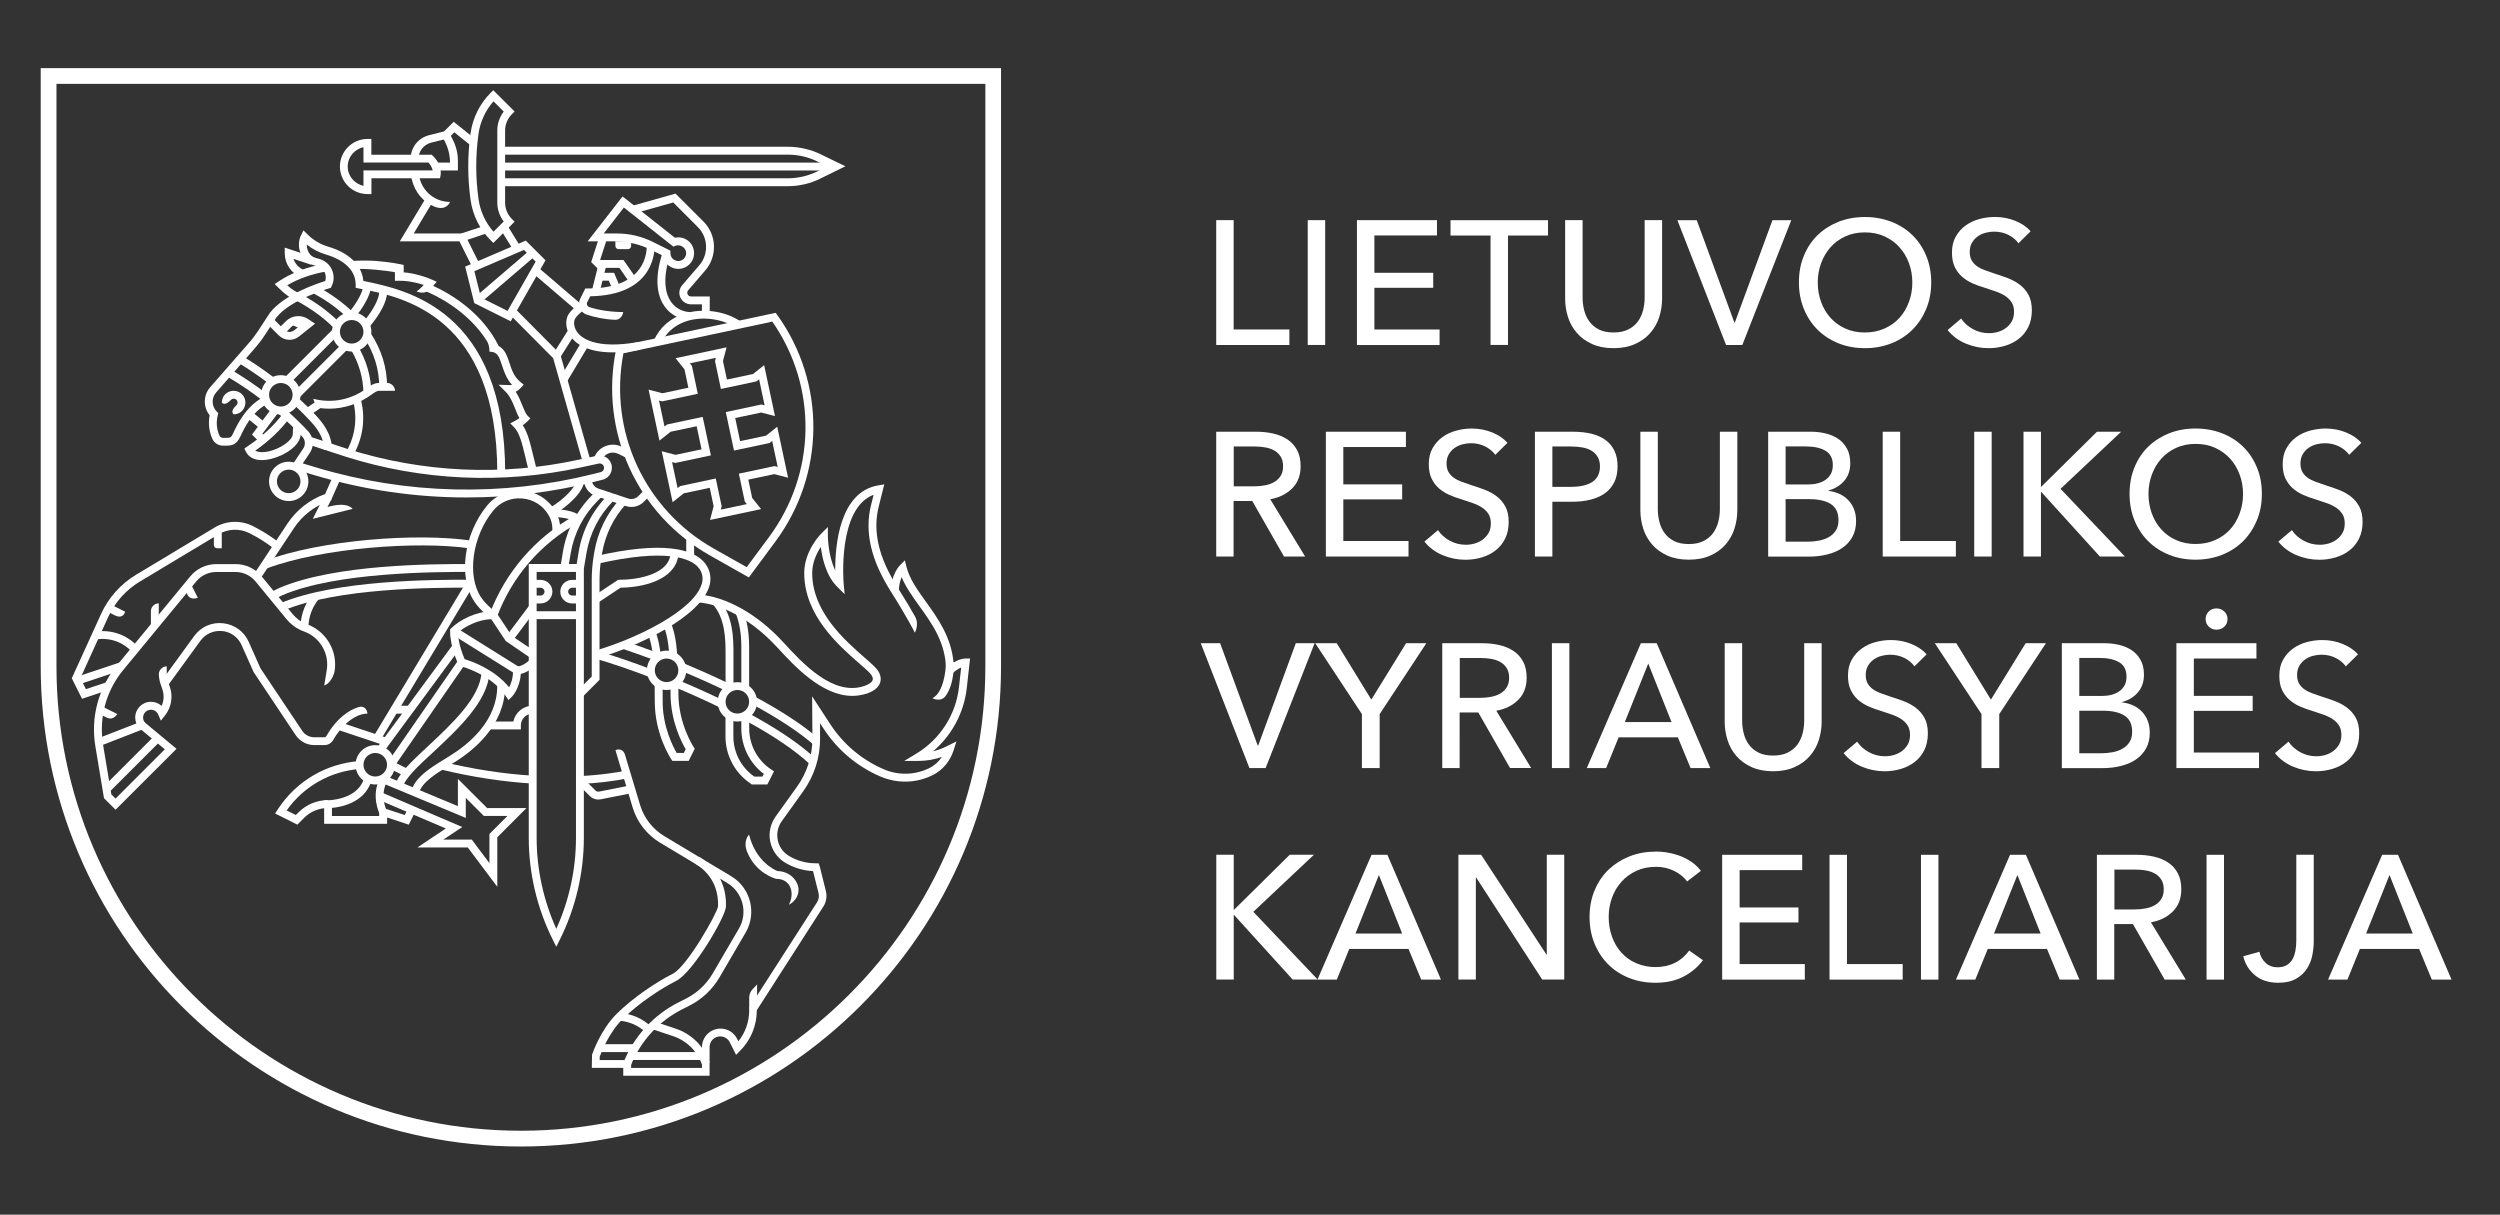<svg xmlns="http://www.w3.org/2000/svg" xmlns:xlink="http://www.w3.org/1999/xlink" id="Layer_1" x="0" y="0" version="1.1" viewBox="0 0 326.71 158.74" style="enable-background:new 0 0 326.71 158.74" xml:space="preserve"><rect x="0" y="0" width="326.71" height="158.74" fill="#333333" stroke="none"/><style type="text/css">.st6{fill:#fff}</style><switch><g><g><g><path d="M98.94,131.83h-1.03v-1.46c0-0.4,0.15-0.79,0.43-1.08l0.6-0.64V131.83z" class="st6"/><path d="M91.76,139.2c-0.59-1.78-2.01-3.2-3.79-3.79l-2.79-0.93l0.33-0.98l2.79,0.93c2.09,0.69,3.75,2.35,4.44,4.44 L91.76,139.2z" class="st6"/><path d="M84.42,134.94c-0.96-0.92-2.21-1.47-3.54-1.55l0.07-1.03c1.56,0.1,3.05,0.75,4.18,1.84L84.42,134.94z" class="st6"/><rect width="9.83" height="1.03" x="82.42" y="137.49" class="st6"/><rect width="4.72" height="1.03" x="78.23" y="136.46" class="st6"/><g><path d="M64.47,31.75l-0.36-0.36c-1.41-1.4-2.33-3.26-2.61-5.23c-0.41-2.93-0.41-5.88,0-8.78 c0.28-1.97,1.2-3.82,2.6-5.23l0.36-0.36l2.79,2.78l-0.36,0.36c-0.56,0.56-0.88,1.33-0.88,2.12v9.44c0,0.79,0.32,1.56,0.88,2.12 l0.36,0.36L64.47,31.75z M64.49,13.24c-1.05,1.19-1.74,2.69-1.96,4.27c-0.39,2.81-0.39,5.66,0,8.48 c0.22,1.6,0.91,3.1,1.96,4.29l1.34-1.34c-0.54-0.7-0.84-1.57-0.84-2.46v-9.44c0-0.89,0.3-1.76,0.84-2.46L64.49,13.24z" class="st6"/><path d="M48.53,25.36h-0.51c-1.99,0-3.6-1.62-3.6-3.6s1.62-3.6,3.6-3.6h0.51v2.06h7.88l0.15,0.14 c1.26,1.21,1.03,2.47,1.02,2.53l-0.08,0.41h-8.96V25.36z M47.5,19.24c-1.17,0.24-2.06,1.28-2.06,2.52 c0,1.24,0.89,2.28,2.06,2.52v-2.01h9.04c-0.05-0.27-0.2-0.64-0.55-1.03H47.5V19.24z" class="st6"/><path d="M66.74,41.99l-4.76-2.38l-1.19-4.77l7.92-3.4l2.58,2.58L66.74,41.99z M62.86,38.9l3.47,1.73L70,34.19 l-1.53-1.53l-6.48,2.78L62.86,38.9z" class="st6"/><rect width="9.48" height="1.03" x="61.28" y="35.65" class="st6" transform="matrix(0.759 -0.651 0.651 0.759 -7.642 51.67)"/><polygon points="76.19 60.53 72.29 46.81 66.54 41.02 67.27 40.29 73.21 46.27 77.18 60.24" class="st6"/><path d="M80.36,41.79c-1.33-0.05-2.62-0.32-3.68-0.67c-0.41-0.14-0.73-0.44-0.9-0.84 c-0.16-0.4-0.15-0.84,0.04-1.23l0.67-1.35h0.32c6.96,0,7.72-3.96,7.72-5.66h1.03c0,1.55-0.61,6.55-8.43,6.68l-0.39,0.78 c-0.06,0.12-0.06,0.25-0.01,0.37c0.05,0.12,0.15,0.21,0.27,0.26c1.22,0.41,2.88,0.65,4.44,0.65 C81.45,40.79,81.31,41.82,80.36,41.79z" class="st6"/><path d="M54.7,20.73h-1.03c0-1.45,0.98-2.7,2.39-3.06l1.98-0.5l1.25-1.25l2.93,2.34l-0.64,0.8l-2.21-1.77l-0.8,0.8 l-2.26,0.56C55.36,18.91,54.7,19.76,54.7,20.73z" class="st6"/><path d="M56.77,27c-1.46-0.59-2.53-1.87-2.93-3.46l-0.16-0.62l1-0.25l0.16,0.62c0.46,1.83,2.09,3.1,3.97,3.1 C58.82,26.39,58.35,27.64,56.77,27z" class="st6"/><path d="M59.84,22.28h-2.92v-1.03h1.89v0c0-0.93-0.22-1.86-0.64-2.69l-0.34-0.68l0.92-0.46l0.45,0.89 c0.42,0.84,0.64,1.76,0.64,2.69V22.28z" class="st6"/><path d="M72.7,123.73l-0.46-0.92c-2.05-4.11-3.14-8.71-3.14-13.3V73.71h7.2v35.79c0,4.59-1.09,9.19-3.14,13.3 L72.7,123.73z M70.13,74.74v34.76c0,4.08,0.89,8.16,2.57,11.88c1.69-3.72,2.57-7.8,2.57-11.88V74.74H70.13z" class="st6"/><rect width="6.17" height="1.03" x="69.62" y="79.88" class="st6"/><path d="M97.86,75.46L92.8,72.6c-9.56-5.39-14.49-16.23-12.28-26.97l0.07-0.33l20.78-4.42l0.2,0.27 c6.39,8.92,6.29,20.83-0.25,29.64L97.86,75.46z M81.47,46.17c-1.95,10.2,2.77,20.43,11.84,25.54l4.27,2.41l2.92-3.94 c6.2-8.36,6.36-19.63,0.43-28.15L81.47,46.17z" class="st6"/><path d="M92.79,67.95l0.47-1.8l-0.51-2.4l-3.4,0.72l-1.45,1.16l-1.42-6.66l1.8,0.47l3.4-0.72l-0.64-3.02l-3.4,0.72 l-1.46,1.16l-1.42-6.66l1.8,0.47l3.4-0.72l-0.51-2.4l-1.16-1.46l6.66-1.42l-0.47,1.8L95,49.6l3.4-0.72l1.46-1.16l1.42,6.66 l-1.8-0.47l-3.4,0.72l0.64,3.02l3.4-0.72l1.45-1.16l1.42,6.66l-1.8-0.47l-3.4,0.72l0.51,2.4l1.16,1.45L92.79,67.95z M93.54,62.53l0.77,3.64L94.2,66.6l3.4-0.72l-0.27-0.34l-0.77-3.64l4.65-0.99l0.42,0.11l-0.72-3.4l-0.34,0.27l-4.65,0.99 l-1.07-5.03l4.65-0.99l0.42,0.11l-0.72-3.4l-0.34,0.27l-4.65,0.99l-0.77-3.64l0.11-0.43l-3.4,0.72l0.27,0.34l0.77,3.64 l-4.65,0.99l-0.42-0.11l0.72,3.4l0.34-0.27l4.65-0.99l1.07,5.03l-4.65,0.99l-0.42-0.11l0.72,3.4l0.34-0.27L93.54,62.53z" class="st6"/><path d="M82.51,66.25c-0.25,0-0.49-0.04-0.73-0.12l-3.9-1.3c-0.94-0.31-1.58-1.19-1.58-2.19h1.03 c0,0.55,0.35,1.04,0.87,1.21l3.9,1.3c0.46,0.15,0.96,0.04,1.31-0.31l0.87-0.87l0.73,0.73l-0.87,0.87 C83.7,66.02,83.11,66.25,82.51,66.25z" class="st6"/><path d="M74.24,74.31l-1.01-0.17l0.33-2c0.47-2.83,1.8-5.41,3.83-7.44L78,64.09l0.73,0.73l-0.61,0.61 c-1.88,1.88-3.1,4.26-3.54,6.88L74.24,74.31z" class="st6"/><path d="M76.3,74.31l-1.01-0.17l0.33-2c0.47-2.83,1.8-5.41,3.83-7.44l0.09-0.09l0.73,0.73l-0.09,0.09 c-1.88,1.88-3.1,4.26-3.54,6.88L76.3,74.31z" class="st6"/><path d="M64.96,80.58l-0.96-0.36c2.03-5.42,5.94-9.96,11-12.77l0.52-0.29l0.5,0.9l-0.52,0.29 C70.65,71.04,66.9,75.39,64.96,80.58z" class="st6"/><rect width="16.27" height="1.03" x="47.6" y="92.74" class="st6" transform="matrix(0.569 -0.822 0.822 0.569 -52.667 85.989)"/><path d="M66.45,91.49l-0.35-0.52c-1.92-2.88-5.83-3.89-5.87-3.9l-0.23-0.06L59.9,86.8 c-0.04-0.09-1.08-2.19-1.08-4.34v-0.21l0.15-0.15c1.1-1.1,3.28-2.21,5.33-2.21h0.45l2.15,3.23l3,2l-0.57,0.86l-3.23-2.2 l-1.9-2.86c-1.63,0.03-3.4,0.9-4.35,1.76c0.05,1.48,0.64,2.94,0.88,3.47c0.88,0.26,3.87,1.28,5.8,3.67 c0.24-0.44,0.52-1.18,0.52-2.21v-0.51h0.51c0.66,0,1.45-0.63,1.69-0.88l0.73,0.73c-0.1,0.1-0.93,0.9-1.92,1.12 C67.92,90,66.94,91,66.9,91.05L66.45,91.49z" class="st6"/><path d="M64.19,80.82c-0.05-0.04-1.34-0.92-2.2-2.2c-2.13-3.2-1.39-8.81,1.64-12.52c1.14-1.39,2.89-2.13,4.69-1.99 c1.79,0.15,3.4,1.17,4.29,2.74c0.4,0.7,0.61,1.49,0.61,2.29v0.39h-1.03v-0.39c0-0.62-0.16-1.24-0.47-1.78 c-0.74-1.29-2.01-2.1-3.48-2.22c-1.47-0.12-2.87,0.46-3.8,1.61c-2.72,3.33-3.45,8.5-1.58,11.3c0.74,1.11,1.91,1.91,1.92,1.92 L64.19,80.82z" class="st6"/><rect width="1.03" height="2.41" x="89.68" y="70.28" class="st6"/><path d="M78.13,78.77l-0.57-0.86l3.22-2.14h0.16c2.48,0,6.69-0.76,6.69-3.6h1.03c0,3.15-3.77,4.59-7.56,4.63 L78.13,78.77z" class="st6"/><path d="M77.99,86.04l-0.28-0.99c5.29-1.51,13.14-5.27,14.04-8.89c0.09-0.36,0.21-1.29-0.6-2.13 C90.14,73,87.08,71.6,77.96,73.7l-0.23-1c9.13-2.11,12.73-0.83,14.15,0.62c0.82,0.83,1.14,1.99,0.87,3.1 C91.69,80.65,83.13,84.57,77.99,86.04z" class="st6"/><path d="M85.36,86c-0.14-1.4-0.37-2.44-0.7-3.16l0.94-0.42c0.37,0.83,0.63,1.97,0.78,3.48L85.36,86z" class="st6"/><path d="M90,99.43h-2.14l-0.15-0.23c-0.09-0.13-2.14-3.26-2.14-7.49c0-0.81-0.01-1.59-0.02-2.34l1.03-0.02 c0.02,0.75,0.02,1.54,0.02,2.36c0,3.28,1.38,5.92,1.83,6.69h0.94l0.24-0.49c-0.5-0.84-1.98-3.64-1.98-7.23 c0-0.44,0-0.87-0.01-1.3l1.03-0.01c0,0.43,0.01,0.86,0.01,1.31c0,3.9,1.95,6.89,1.97,6.92l0.16,0.25L90,99.43z" class="st6"/><path d="M87.49,85.78c-0.14-1.87-0.4-3.19-0.8-4.04l0.93-0.44c0.46,0.98,0.75,2.38,0.9,4.41L87.49,85.78z" class="st6"/><path d="M111.38,90.94c-4,0-7.65-3.99-9.75-6.28l-0.1-0.1c-3.13-3.41-6.99-5.6-10.34-5.84l0.08-1.03 c3.6,0.26,7.72,2.57,11.02,6.17l0.1,0.1c2.44,2.67,6.53,7.13,10.63,5.66c0.59-0.21,0.96-0.49,1.03-0.78 c0.08-0.32-0.19-0.68-0.36-0.86c-0.31-0.34-0.82-0.79-1.42-1.3c-2.68-2.34-7.17-6.27-7.17-11.79c0-2.9,2.12-5.05,2.21-5.14 l0.88-0.88l0,1.24c0,0.03,0.02,2.48,0.96,4.43c-0.01-3.35,0.58-10.27,5.64-11.11l0.77-0.13l-0.73,2.92 c-0.8,3.21-0.01,6.64,2.43,10.48c1.02,1.62,1.79,2.92,2.32,3.86c0.58,1.04-0.02,2.12-0.02,2.12c-0.01-0.02-1.05-2.08-3.17-5.43 c-2.59-4.1-3.43-7.79-2.55-11.28l0.33-1.31c-4.75,1.77-3.93,11.48-3.92,11.58l0.13,1.41l-1-1c-1.43-1.43-1.93-3.71-2.11-5.17 c-0.53,0.8-1.13,2.02-1.13,3.41c0,5.06,4.27,8.79,6.81,11.02c0.62,0.54,1.15,1,1.5,1.38c0.53,0.58,0.75,1.22,0.6,1.81 c-0.16,0.66-0.73,1.16-1.68,1.51C112.7,90.83,112.03,90.94,111.38,90.94z" class="st6"/><path d="M82.44,139.23l-0.96-0.38c1.37-3.43,3.95-6.24,7.26-7.89l0.87-0.44c1.48-0.74,2.71-1.89,3.54-3.32 l3.42-5.86c1.2-2.05,0.51-4.72-1.52-5.94l-8.77-5.26c-1.74-1.05-3.03-2.69-3.61-4.64l-2.24-7.46c0,0,0.85-0.44,1.23,0.53 l1.99,6.63c0.51,1.7,1.63,3.14,3.15,4.06l8.77,5.26c2.52,1.51,3.36,4.8,1.88,7.34l-3.42,5.86c-0.94,1.6-2.31,2.89-3.97,3.72 l-0.87,0.44C86.12,133.42,83.72,136.03,82.44,139.23z" class="st6"/><path d="M75.81,102.45l-0.05-1.03c2.76-0.13,4.82-0.46,6.06-0.72l0.21,1.01C80.2,102.09,78.05,102.35,75.81,102.45 z" class="st6"/><path d="M69.59,102.4c-3.91-0.24-7.95-0.86-12.02-1.85l0.24-1c4.01,0.97,7.99,1.59,11.84,1.82L69.59,102.4z" class="st6"/><path d="M78.18,104.49c-0.41,0-0.8-0.16-1.09-0.45l-1.67-1.67l0.73-0.73l1.67,1.67c0.12,0.12,0.29,0.17,0.47,0.14 l4.12-0.82l0.2,1.01l-4.12,0.82C78.39,104.48,78.29,104.49,78.18,104.49z" class="st6"/><path d="M92.76,140.58H81.45v-1.03h-4.11l0.03-1.71c0.04-0.13,1.09-3.23,3.21-5.34c2.16-2.16,5.32-4.23,7.33-5.24 c1.9-0.95,5.86-8.01,5.93-8.82c0.05-1.38-0.27-3.94-3-5.58l0.53-0.88c3.18,1.91,3.56,4.89,3.5,6.5 c-0.05,1.33-4.31,8.61-6.49,9.7c-1.95,0.97-4.99,2.97-7.07,5.05c-1.77,1.78-2.77,4.39-2.94,4.87v0.43h4.11v1.03h9.26v-2.72 c0-1.34,1.09-2.42,2.42-2.42c0.92,0,1.75,0.51,2.17,1.34l0.16,0.33c0.92-1.15,1.42-2.57,1.42-4.06v-0.33l8.86-13.78 c0.23-0.36,0.3-0.8,0.2-1.21l-0.72-2.87c-1.28-0.06-2.54-0.44-3.64-1.1c-1-0.6-1.71-1.6-1.95-2.74 c-0.24-1.14,0.02-2.34,0.7-3.29l2.79-3.89c1.33-1.86,2.03-4.06,2.02-6.35L106.13,91l2.38,3.65c1.71,2.62,4.13,4.65,7,5.89 c1.92,0.82,4.1,0.76,5.97-0.18c0.65-0.32,1.2-0.83,1.61-1.44c-0.98,0.34-2.02,0.52-3.06,0.52h-1.86l1.59-0.96 c3.08-1.85,5.16-5.09,5.56-8.66l0.29-2.59c-0.48,0.2-0.93,0.57-1.1,0.74l-0.88,0.87l0-1.23c0-3.55-1.77-6.02-3.48-8.4 c-0.91-1.27-1.78-2.48-2.32-3.79c-0.19,0.45-0.37,1.08-0.37,1.9h-1.03c0-2.24,1.13-3.4,1.18-3.45l0.64-0.64l0.22,0.88 c0.39,1.54,1.42,2.98,2.51,4.5c1.57,2.18,3.33,4.63,3.63,7.98c0.44-0.27,1-0.53,1.59-0.53h0.57l-0.43,3.87 c-0.36,3.21-1.96,6.18-4.4,8.25c0.61-0.15,1.2-0.36,1.75-0.64l1.3-0.65l-0.37,1.16c-0.45,1.42-1.43,2.59-2.7,3.23 c-2.14,1.08-4.63,1.15-6.84,0.21c-3.06-1.31-5.64-3.48-7.45-6.27l-0.47-0.71l0.01,1.95c0.02,2.51-0.75,4.92-2.21,6.96 l-2.79,3.89c-0.52,0.73-0.71,1.61-0.53,2.48c0.18,0.88,0.7,1.61,1.47,2.07c1.05,0.63,2.25,0.96,3.47,0.96h0.4l0.15,0.43 l0.8,3.21c0.17,0.68,0.05,1.42-0.33,2.01l-8.7,13.55c0,2.01-0.78,3.91-2.21,5.33l-0.5,0.5l-0.82-1.64 c-0.24-0.47-0.72-0.77-1.25-0.77c-0.77,0-1.39,0.62-1.39,1.39V140.58z" class="st6"/><path d="M68.07,95.32h-4.22v-1.03h3.24c0.24-1.17,1.28-2.06,2.52-2.06v1.03c-0.85,0-1.54,0.69-1.54,1.54V95.32z" class="st6"/><path d="M42.42,97.37h-1.35c-0.98,0-1.88-0.49-2.43-1.3l-5.5-8.25l-1.57-3.52c-0.46-1.03-1.4-1.72-2.52-1.83 c-1.12-0.11-2.18,0.35-2.85,1.26l-4.29,5.9l-0.83-0.6l4.29-5.9c0.88-1.21,2.29-1.85,3.79-1.68c1.49,0.16,2.74,1.07,3.35,2.44 l1.53,3.45l5.46,8.17c0.35,0.53,0.94,0.84,1.57,0.84h1.35c0.09,0,0.17-0.05,0.22-0.14c0.84-1.48,2.19-3.1,4.08-3.76 c1.23-0.43,1.3,0.81,1.3,0.81c-1.75,0-3.51,1.73-4.48,3.45C43.3,97.12,42.87,97.37,42.42,97.37z" class="st6"/><path d="M18.19,95.14c-0.33-0.38-0.52-0.86-0.52-1.37c0-1.13,0.92-2.06,2.06-2.06c0.52,0,1.01,0.2,1.39,0.54 c0.3-0.66,0.35-1.42,0.11-2.13l-0.27-0.8c-0.13-0.4-0.2-0.88-0.2-1.25c0-0.5,0.48-0.99,1.03-0.99v0.99 c0,0.31,0.05,0.63,0.15,0.93l0.27,0.8c0.42,1.27,0.18,2.65-0.65,3.7l-0.54,0.68l-0.34-0.8c-0.16-0.38-0.53-0.63-0.95-0.63 c-0.57,0-1.03,0.46-1.03,1.03c0,0.25,0.09,0.49,0.26,0.68L18.19,95.14z" class="st6"/><path d="M15.1,105.82l-1.51-1.51l-1.13-6.8c-0.63-3.77,0.41-7.63,2.84-10.58l9.56-11.6 c0.84-1.02,2.08-1.61,3.41-1.61h2.52c1.32,0,2.57,0.59,3.41,1.61l4.05,4.93c0.49,0.59,1.13,1.05,1.85,1.31 c2.54,0.92,4.07,3.53,3.62,6.19c0,0-0.32,1.48-1.35,1.82l0.33-1.99c0.36-2.18-0.88-4.31-2.96-5.06 c-0.9-0.32-1.69-0.89-2.3-1.62l-4.05-4.93c-0.64-0.78-1.6-1.23-2.61-1.23h-2.52c-1.01,0-1.97,0.45-2.61,1.23l-9.56,11.6 c-2.02,2.45-2.99,5.57-2.74,8.7l5.33-2.07l4.39,3.65L15.1,105.82z M14.55,103.81l0.55,0.55l6.44-6.44l-3.06-2.54l-5.01,1.95 c0,0,0,0,0,0L14.55,103.81z" class="st6"/><path d="M36.99,79.8l-0.4-0.95c7.31-3.09,20.01-3.09,24.79-3.09v1.03C56.66,76.8,44.12,76.8,36.99,79.8z" class="st6"/><path d="M35.83,78.32l-0.46-0.92l1.1-0.55c7.33-3.14,20.04-3.14,24.83-3.14v1.03c-4.28,0-17.29,0-24.39,3.04 L35.83,78.32z" class="st6"/><path d="M37.73,65.48c-1.42,0-2.57-1.15-2.57-2.57c0-1.42,1.15-2.57,2.57-2.57s2.57,1.15,2.57,2.57 C40.3,64.33,39.15,65.48,37.73,65.48z M37.73,61.37c-0.85,0-1.54,0.69-1.54,1.54c0,0.85,0.69,1.54,1.54,1.54 s1.54-0.69,1.54-1.54C39.27,62.06,38.58,61.37,37.73,61.37z" class="st6"/><path d="M33.99,75.69l-0.86-0.57l4.43-6.69c1.18-1.78,2.92-3.15,4.93-3.87l1.06-2.39l0.94,0.42l-1.24,2.81 l-0.22,0.07c-1.88,0.63-3.52,1.88-4.61,3.54L33.99,75.69z" class="st6"/><path d="M10.72,91.32l-1.34-2.68l3.82-8.39c0.98-2.15,2.57-3.93,4.59-5.15l10.26-6.16c1.53-0.92,3.4-0.99,5-0.19 c1.23,0.62,2.41,1.36,3.49,2.21l-0.64,0.81c-1.03-0.81-2.15-1.52-3.32-2.1c-1.28-0.64-2.78-0.58-4.01,0.15l-10.26,6.16 c-1.85,1.11-3.3,2.73-4.19,4.69l-3.61,7.95l0.72,1.44l2.72-0.91l0.33,0.98L10.72,91.32z" class="st6"/><path d="M17.27,85.21c-1.2-1.32-2.96-1.93-4.72-1.64l-0.17-1.01c2.1-0.35,4.22,0.38,5.65,1.96L17.27,85.21z" class="st6"/><path d="M24.53,77.78l-0.49-0.98l0.92-0.46l0.89,1.78C25.84,78.11,24.97,78.51,24.53,77.78z" class="st6"/><path d="M43,53.41c-0.47,0-0.94-0.04-1.41-0.11c-0.3-0.05-0.65-1.18-0.65-1.18c2.54,0.63,5.01,0.12,7.17-1.5 c0.73-0.55,1.11-0.58,1.73-0.58c0,0,0.5,0,0.76,0c0.53,0,1.02,0.48,1.02,1.03h-1.78c-0.47,0-0.61,0-1.11,0.37 C47,52.74,45.02,53.41,43,53.41z" class="st6"/><path d="M46.16,59.54l-0.92-0.46l0.27-0.53c0.98-1.95,1.19-4.18,0.6-6.29l0.99-0.28c0.66,2.35,0.42,4.84-0.67,7.02 L46.16,59.54z" class="st6"/><path d="M28.99,52.62c0-0.65,0.38-1.2,0.95-1.43c0.56-0.24,1.26-0.1,1.68,0.33c0.44,0.43,0.57,1.12,0.33,1.68 c-0.23,0.57-0.76,0.95-1.42,0.95c-0.52-0.53,0.4-1.15,0.48-1.34c0.08-0.19,0.03-0.42-0.11-0.56c-0.14-0.15-0.37-0.19-0.56-0.11 C30.14,52.22,29.5,53.13,28.99,52.62z" class="st6"/><path d="M39.35,36.24c-1.3-0.52-2.14-1.76-2.14-3.17v-0.71l3.76,1.25l-0.33,0.98l-2.29-0.76 c0.22,0.65,0.71,1.19,1.37,1.46L39.35,36.24z" class="st6"/><path d="M38.65,39.26c-0.78-0.39-1.28-0.67-2.31-1.7l-0.44-0.44l0.52-0.35c1.68-1.12,3.73-1.9,6.08-2.31l0.18,1.01 c-1.96,0.34-3.69,0.95-5.14,1.81c0.61,0.56,0.98,0.76,1.58,1.06L38.65,39.26z" class="st6"/><path d="M54.44,38.09c0.26-0.19,0.51-0.41,0.74-0.64c0.23-0.23,0.46-0.5,0.65-0.75l0.21,0.78 c-0.6-0.24-1.27-0.44-1.93-0.58c-0.66-0.14-1.33-0.22-1.98-0.21l-0.52,0.01v-0.52v-1.03l0.4,0.5c-0.97-0.2-1.99-0.32-3-0.41 C48,35.15,47,35.12,45.97,35.14l-0.01-1.03c1.04-0.08,2.1-0.07,3.15-0.01c1.06,0.09,2.09,0.21,3.16,0.42l0.48,0.1l0.01,0.52 c0.01,0.34-0.01,0.69-0.02,1.03l-0.62-0.61c0.77,0.01,1.51,0.12,2.22,0.29c0.72,0.17,1.4,0.39,2.1,0.69l0.63,0.28l-0.42,0.5 c-0.26,0.3-0.52,0.55-0.85,0.77C55.25,38.44,54.44,38.09,54.44,38.09z" class="st6"/><path d="M121.85,91.25c1.45-0.73,1.77-3.63,1.77-4.68h1.03c0,0.14,0.11,2.74-1.06,4.36 C122.95,91.83,121.85,91.25,121.85,91.25z" class="st6"/><path d="M78.6,60.22l-0.98-0.33c0.24-0.72,0.78-1.3,1.48-1.58c0.7-0.29,1.49-0.26,2.16,0.08l1.07,0.53l-0.46,0.92 l-1.07-0.53c-0.41-0.2-0.89-0.22-1.31-0.05C79.07,59.44,78.75,59.79,78.6,60.22z" class="st6"/><path d="M69.64,59.36c-0.36-1.51-0.68-2.84-1.33-3.79c0.38-0.26,0.62-0.51,0.64-0.52l0.36-0.36l-0.36-0.36 c-0.25-0.25-0.45-0.77-0.68-1.32c-0.23-0.59-0.49-1.23-0.88-1.82c0.22-0.1,0.44-0.26,0.68-0.52l0.37-0.4l-0.42-0.34 c-0.86-0.7-1.16-1.63-1.45-2.52c-0.27-0.84-0.58-1.76-1.41-2.2c-2.59-5.29-8.08-7.68-9.16-8.11l-0.38,0.96 c0.95,0.37,5.45,2.38,8.03,6.54c0.35,0.57,0.31,1.36,0.31,1.36c1.02,0,1.24,0.54,1.64,1.77c0.26,0.79,0.57,1.75,1.31,2.56 c-0.12,0.04-0.26,0.04-0.45,0.03l-1.3-0.04l0.92,0.92c0.6,0.6,0.94,1.45,1.24,2.2c0.18,0.46,0.35,0.88,0.56,1.23 c-0.16,0.12-0.36,0.26-0.58,0.37l-0.62,0.33l0.5,0.5c0.72,0.73,1.06,2.15,1.45,3.79c0.16,0.67,0.33,1.38,0.54,2.13l0.99-0.28 C69.96,60.71,69.79,60.01,69.64,59.36z" class="st6"/><path d="M89.14,35.08c-1.23,0.29-2.34-0.54-2.52-1.67l-1.51-0.75c-1.48-0.74-3.1-1.12-4.75-1.12H76.8l4.56-5.87 l6.84,5.4c0.15-0.03,0.3-0.05,0.45-0.05c1.28,0,2.28,1.17,2.01,2.49C90.51,34.27,89.89,34.9,89.14,35.08z M78.9,30.51h1.7 c1.65,0,3.28,0.38,4.75,1.12l2.26,1.13v0.32c0,0.57,0.46,1.03,1.03,1.03c0.57,0,1.03-0.46,1.03-1.03c0-0.7-0.76-1.21-1.4-0.96 L88,32.23l-6.47-5.11L78.9,30.51z" class="st6"/><path d="M75.79,78.86h-1.03c-0.85,0-1.54-0.69-1.54-1.54c0-0.85,0.69-1.54,1.54-1.54h1.03v1.03h-1.03 c-0.28,0-0.51,0.23-0.51,0.51c0,0.28,0.23,0.51,0.51,0.51h1.03V78.86z" class="st6"/><path d="M70.65,78.86h-1.03v-1.03h1.03c0.28,0,0.51-0.23,0.51-0.51c0-0.28-0.23-0.51-0.51-0.51h-1.03v-1.03h1.03 c0.85,0,1.54,0.69,1.54,1.54C72.19,78.16,71.5,78.86,70.65,78.86z" class="st6"/><rect width="3.38" height="1.03" x="60.27" y="29.98" class="st6" transform="matrix(0.95 -0.314 0.314 0.95 -6.436 20.97)"/><g><path d="M45.96,45.94c-1.42,0-2.57-1.15-2.57-2.57c0-1.42,1.15-2.57,2.57-2.57c1.42,0,2.57,1.15,2.57,2.57 C48.53,44.78,47.38,45.94,45.96,45.94z M45.96,41.82c-0.85,0-1.54,0.69-1.54,1.54c0,0.85,0.69,1.54,1.54,1.54 c0.85,0,1.54-0.69,1.54-1.54C47.5,42.51,46.81,41.82,45.96,41.82z" class="st6"/></g><g><path d="M36.7,54.17c-1.42,0-2.57-1.15-2.57-2.57c0-1.42,1.15-2.57,2.57-2.57c1.42,0,2.57,1.15,2.57,2.57 C39.27,53.01,38.12,54.17,36.7,54.17z M36.7,50.05c-0.85,0-1.54,0.69-1.54,1.54c0,0.85,0.69,1.54,1.54,1.54 c0.85,0,1.54-0.69,1.54-1.54C38.24,50.74,37.55,50.05,36.7,50.05z" class="st6"/></g><polygon points="34 57.85 32.93 56.79 35.6 53.24 36.42 53.85 34.29 56.69 34.72 57.12" class="st6"/><rect width="1.03" height="9.7" x="62.93" y="80.18" class="st6" transform="matrix(0.53 -0.848 0.848 0.53 -42.284 93.765)"/><path d="M49.04,102.52c-1.42,0-2.57-1.15-2.57-2.57s1.15-2.57,2.57-2.57c1.42,0,2.57,1.15,2.57,2.57 S50.46,102.52,49.04,102.52z M49.04,98.4c-0.85,0-1.54,0.69-1.54,1.54s0.69,1.54,1.54,1.54c0.85,0,1.54-0.69,1.54-1.54 S49.89,98.4,49.04,98.4z" class="st6"/><rect width="1.03" height="2.3" x="51.62" y="99.31" class="st6" transform="matrix(0.447 -0.894 0.894 0.447 -61.036 102.158)"/><path d="M49.61,106.35c-0.05-0.09-1.13-2.31,0-4.57l0.09-0.16l0.89,0.51l-0.08,0.14c-0.89,1.78,0,3.61,0.01,3.63 L49.61,106.35z" class="st6"/><rect width="5.14" height="1.03" x="65.5" y="80.91" class="st6" transform="matrix(0.6 -0.8 0.8 0.6 -37.911 87.051)"/><path d="M40.3,82.01l-1.03-0.03c0.03-1.07,0.23-2.68,1.61-4.38l0.8,0.65C40.5,79.71,40.33,81.09,40.3,82.01z" class="st6"/><g><path d="M96.36,94.29c-1.42,0-2.57-1.15-2.57-2.57s1.15-2.57,2.57-2.57c1.42,0,2.57,1.15,2.57,2.57 S97.78,94.29,96.36,94.29z M96.36,90.17c-0.85,0-1.54,0.69-1.54,1.54c0,0.85,0.69,1.54,1.54,1.54c0.85,0,1.54-0.69,1.54-1.54 C97.91,90.86,97.22,90.17,96.36,90.17z" class="st6"/></g><g><path d="M87.11,90.17c-1.42,0-2.57-1.15-2.57-2.57s1.15-2.57,2.57-2.57s2.57,1.15,2.57,2.57 S88.52,90.17,87.11,90.17z M87.11,86.06c-0.85,0-1.54,0.69-1.54,1.54s0.69,1.54,1.54,1.54c0.85,0,1.54-0.69,1.54-1.54 S87.96,86.06,87.11,86.06z" class="st6"/></g><path d="M103.1,118.23c0.45-0.9,0.47-1.84,0.05-2.52c-0.34-0.55-0.92-0.85-1.64-0.85l-0.16-0.03 c-0.11-0.04-2.59-0.73-3.71-3.5c-0.59-1.47,0.25-2.26,0.25-2.26c0.87,3.48,3.26,4.58,3.71,4.76c1.03,0.03,1.91,0.51,2.42,1.34 c0.25,0.41,0.39,0.87,0.32,1.36C104.19,117.74,103.1,118.23,103.1,118.23z" class="st6"/><path d="M72.25,67.31l-0.5-0.9c2.01-1.11,3.53-2.88,3.53-3.49h1.03C76.3,64.2,74.21,66.23,72.25,67.31z" class="st6"/><path d="M75.29,68.29c-0.74-0.59-2.08-0.7-3.17-0.74l0.03-1.03c1.33,0.04,2.82,0.19,3.78,0.96L75.29,68.29z" class="st6"/><path d="M40.88,67.8l1.53-3.06l0.92,0.46l-0.53,1.06c2.64-0.77,3.28,0.24,3.28,0.24L40.88,67.8z" class="st6"/><path d="M15.08,80.45l-1.24-0.62l0.46-0.92l2.06,1.03C16.11,80.68,15.58,80.67,15.08,80.45z" class="st6"/><path d="M14.01,93.81l-1.19-0.6l0.46-0.92l2.04,1.02C15.33,93.31,14.83,94.17,14.01,93.81z" class="st6"/><path d="M76.15,91.05l-0.73-0.73l1.91-1.91V75.77c0-1.05,0.09-2.11,0.26-3.15l0.08-0.48 c0.44-2.62,1.61-5.03,3.4-6.99l0.76,0.69c-1.65,1.81-2.74,4.05-3.15,6.47l-0.08,0.48c-0.16,0.98-0.25,1.99-0.25,2.98v13.07 L76.15,91.05z" class="st6"/><path d="M95.85,89.93h-1.03v-4.39c0-1.86,0-4.66-1.66-6.57l0.78-0.68c1.91,2.19,1.91,5.23,1.91,7.24V89.93z" class="st6"/><path d="M100.28,102.52h-2.02l-0.13-0.09c-2.08-1.38-3.32-3.7-3.32-6.19V93.5h1.03v2.74c0,2.1,1.02,4.05,2.73,5.25 h1.07l0.18-0.35c-1.85-1.4-2.94-3.59-2.94-5.93V93.5h1.03v1.71c0,2.15,1.07,4.15,2.86,5.34l0.38,0.25L100.28,102.52z" class="st6"/><path d="M97.91,89.94h-1.03v-5.42c0-1.7-0.25-3.17-0.73-4.37l0.95-0.38c0.53,1.33,0.8,2.93,0.8,4.75V89.94z" class="st6"/><path d="M34.78,74.31l-0.36-0.96c7.58-2.85,20.11-3.71,27.04-2.72l0.28,0.04l-0.15,1.02l-0.28-0.04 C54.65,70.7,42.11,71.56,34.78,74.31z" class="st6"/><path d="M106.33,97.33c-1.96-1.71-4.71-3.51-8.16-5.37l0.49-0.91c3.52,1.89,6.33,3.74,8.35,5.5L106.33,97.33z" class="st6"/><path d="M95.1,90.4c-1.94-0.95-4.03-1.88-6.19-2.78l0.39-0.95c2.18,0.9,4.28,1.85,6.25,2.8L95.1,90.4z" class="st6"/><path d="M85.77,86.37c-1.55-0.59-3.05-1.13-4.47-1.6l0.32-0.98c1.43,0.47,2.95,1.02,4.51,1.61L85.77,86.37z" class="st6"/><path d="M105.9,99.93c-1.99-1.88-4.96-3.88-8.82-5.95l0.49-0.91c3.94,2.11,6.98,4.16,9.04,6.1L105.9,99.93z" class="st6"/><path d="M94.1,92.47c-1.9-0.93-3.92-1.84-6.02-2.71l0.39-0.95c2.11,0.88,4.16,1.8,6.07,2.73L94.1,92.47z" class="st6"/><path d="M84.91,88.49c-2.62-1-5.17-1.87-7.2-2.45l0.28-0.99c2.05,0.59,4.64,1.47,7.29,2.48L84.91,88.49z" class="st6"/><rect width="3.81" height="1.03" x="76.41" y="35.83" class="st6" transform="matrix(0.242 -0.97 0.97 0.242 24.081 103.52)"/><polygon points="78.31 35.29 77.26 34.25 78.35 30.86 79.33 31.18 78.43 33.97 79.03 34.57" class="st6"/><rect width="2.04" height="1.03" x="51.51" y="92.23" class="st6"/><rect width="1.03" height="6.58" x="46.78" y="92.65" class="st6" transform="matrix(0.316 -0.949 0.949 0.316 -58.671 110.46)"/><rect width="23.66" height="1.03" x="43.47" y="85.91" class="st6" transform="matrix(0.515 -0.857 0.857 0.515 -47.264 89.365)"/><path d="M66.02,61.88h-1.03c0-20.62-12.39-23.06-17.68-24.1l-0.83-0.17v-0.42c0-2.7-3.11-3.7-3.74-3.88 c-0.97-0.27-1.87-0.73-2.66-1.35c0,0.24,0.04,0.49,0.13,0.74c0.16,0.44,0.46,0.78,0.8,0.92c0.19,0.08,0.85,0.25,0.85,0.26 c0.72,0.25,1.28,0.77,1.55,1.45c0.28,0.68,0.25,1.44-0.08,2.09l-0.1,0.2l-0.22,0.06c-0.05,0.01-5.11,1.48-6.92,3.85l-1.46,2.23 c-0.4,0.62-0.86,1.22-1.34,1.77l-5.05,5.77c-0.63,0.72-0.59,1.81,0.08,2.48l0.21,0.21l-0.07,0.28 c-0.23,0.88-0.15,1.83,0.22,2.66c0.08,0.18,0.26,0.29,0.45,0.29h0.38c0.57,0,0.69,0,0.98-0.63c0.42-0.92,1.67-3.61,4.06-4.75 l0.44,0.93c-2.06,0.98-3.14,3.33-3.55,4.22c-0.54,1.17-1.14,1.25-1.93,1.25h-0.38c-0.6,0-1.15-0.36-1.39-0.91 c-0.42-0.96-0.54-2.03-0.34-3.06c-0.86-1.06-0.85-2.62,0.07-3.67l5.05-5.77c0.46-0.52,0.88-1.08,1.26-1.66l1.48-2.27 c1.82-2.39,6.16-3.84,7.24-4.17c0.11-0.34,0.1-0.71-0.03-1.05c-0.16-0.4-0.49-0.71-0.9-0.85l0,0c0,0-0.73-0.2-0.94-0.29 c-0.61-0.25-1.11-0.8-1.37-1.51c-0.29-0.77-0.26-1.6,0.08-2.28l0.32-0.64l0.5,0.5c0.79,0.79,1.78,1.37,2.86,1.67 c0.72,0.2,4.18,1.32,4.47,4.44l0.02,0C53.04,37.86,66.02,40.42,66.02,61.88z" class="st6"/><rect width="6.11" height="1.03" x="9.94" y="87.44" class="st6" transform="matrix(0.949 -0.317 0.317 0.949 -27.171 8.637)"/><rect width="9.46" height="1.03" x="12.53" y="99.32" class="st6" transform="matrix(0.707 -0.707 0.707 0.707 -65.541 41.446)"/><path d="M38.86,107.77l-2.91-1.46l0.44-0.67c2.4-3.6,6.25-5.85,10.56-6.18l0.08,1.03 c-3.87,0.3-7.34,2.27-9.57,5.42l1.2,0.6l0.34-0.34c1.04-1.04,2.41-1.61,3.88-1.61v1.03c-1.19,0-2.31,0.46-3.15,1.3 L38.86,107.77z" class="st6"/><polygon points="64.99 115.89 61.13 110.75 54.55 110.75 58.26 108.27 49.42 104.49 49.82 103.54 60.41 108.08 57.94 109.72 61.65 109.72 63.96 112.8 63.96 108.99 66.32 106.63 63.23 106.63 60.87 104.27 60.87 106.89 49.77 102.26 50.16 101.31 59.84 105.35 59.84 101.79 63.66 105.6 68.8 105.6 64.99 109.42" class="st6"/><path d="M53.42,107.77l-2.83-0.94v0.83h-8.23v-3.08l0.51,0c0.04,0,3.76-0.04,4.66-2.73l0.07-0.23l0.98,0.3 l-0.08,0.24c-0.92,2.75-3.91,3.31-5.12,3.42v1.06h6.17v-1.23l3.34,1.11l0.46-0.92l0.92,0.46L53.42,107.77z" class="st6"/><path d="M52.67,102.82l-1-0.22c0.31-1.41,2.09-3.06,4.33-5.15c3-2.8,6.74-6.28,6.93-9.59l1.03,0.06 c-0.21,3.73-4.12,7.36-7.25,10.29C54.75,100.01,52.91,101.72,52.67,102.82z" class="st6"/><path d="M54.74,103.68l-1-0.22c0.41-1.84,2.61-3.18,4.21-4.16l0.96-0.6c2.27-1.41,6.07-4.47,6.07-9.04l-0.01-0.2 l1.03-0.05l0.01,0.23c0,5.1-4.11,8.42-6.56,9.94l-0.97,0.6C57.04,101.06,55.06,102.27,54.74,103.68z" class="st6"/><rect width="16.75" height="1.03" x="46.28" y="90.73" class="st6" transform="matrix(0.593 -0.805 0.805 0.593 -51.233 81.19)"/><polygon points="61.78 35.02 60.04 31.54 52.25 31.54 55.7 25.79 56.58 26.31 54.07 30.51 60.68 30.51 62.7 34.56" class="st6"/><rect width="1.03" height="3.32" x="66.2" y="29.41" class="st6" transform="matrix(0.851 -0.525 0.525 0.851 -6.373 39.688)"/><path d="M35.3,50.26c-1.35-1.04-2.76-2.01-4.19-2.87l0.53-0.88c1.46,0.88,2.91,1.87,4.29,2.93L35.3,50.26z" class="st6"/><path d="M43.39,58.8h-1.03c0-1.83-1.25-3.18-1.79-3.76c-0.5-0.54-1.28-1.35-2.31-2.3l0.7-0.76 c0.85,0.78,1.64,1.56,2.35,2.33C41.94,55.01,43.39,56.57,43.39,58.8z" class="st6"/><path d="M34.36,52.38c-1.53-1.19-3.14-2.28-4.78-3.23l0.52-0.89c1.67,0.98,3.32,2.09,4.89,3.31L34.36,52.38z" class="st6"/><path d="M60.99,65.01c-6.72,0-13.43-0.98-19.92-2.92l-3.13-0.94l1.69-2.54c0.32-0.48,0.28-1.12-0.12-1.54 c-0.65-0.7-1.72-1.79-3.15-3.04l0.68-0.78c1.46,1.27,2.56,2.4,3.23,3.11c0.22,0.23,0.37,0.5,0.47,0.78l4.74,1.55 c9.75,3.08,20.18,3.56,30.18,1.38l2.36-0.51c0.73-0.16,1.49,0.22,1.8,0.9c0.2,0.44,0.19,0.93-0.01,1.37 c-0.21,0.43-0.59,0.75-1.06,0.86l-0.95,0.24C72.28,64.32,66.63,65.01,60.99,65.01z M39.57,60.56l1.79,0.54 c11.76,3.53,24.28,3.82,36.19,0.84l0.95-0.24c0.17-0.04,0.31-0.16,0.38-0.31c0.08-0.16,0.08-0.34,0.01-0.49 c-0.11-0.25-0.38-0.38-0.65-0.32l-2.36,0.51c-10.17,2.21-20.79,1.73-30.71-1.41l-4.32-1.41c-0.05,0.32-0.17,0.63-0.36,0.91 L39.57,60.56z" class="st6"/><path d="M34.23,60.13c-1,0-1.74-0.38-2.1-1.11l-0.2-0.41l0.38-0.25c1.95-1.3,3.54-2.77,4.72-4.38l0.83,0.61 c-1.15,1.57-2.66,3.01-4.5,4.3c0.54,0.34,1.48,0.16,1.8,0.09c1.56-0.37,3.1-1.48,3.1-2.25c0-0.47,0.03-0.87,0.11-1.22 l1.01,0.21c-0.06,0.28-0.09,0.61-0.09,1.01c0,1.44-2.02,2.8-3.89,3.25C34.97,60.08,34.58,60.13,34.23,60.13z" class="st6"/><rect width="1.91" height="1.03" x="40.01" y="52.83" class="st6" transform="matrix(0.831 -0.556 0.556 0.831 -22.738 31.77)"/><path d="M47.5,51.35c-0.04-2-0.6-3.92-1.66-5.69l0.88-0.53c1.15,1.92,1.76,4.01,1.81,6.19L47.5,51.35z" class="st6"/><path d="M43.7,42.93c-1.75-1.78-3.72-2.98-5.06-3.68l0.48-0.91c1.4,0.73,3.47,2,5.31,3.87L43.7,42.93z" class="st6"/><path d="M50.59,50.57h-1.03c0-2.31-0.68-4.5-2.01-6.5l0.86-0.57C49.85,45.67,50.59,48.05,50.59,50.57z" class="st6"/><path d="M45.56,41.68c-1.67-1.64-3.49-2.76-4.72-3.41l0.48-0.91c1.29,0.68,3.2,1.86,4.96,3.59L45.56,41.68z" class="st6"/><rect width="8.99" height="1.03" x="36.23" y="46.03" class="st6" transform="matrix(0.707 -0.707 0.707 0.707 -20.983 42.427)"/><path d="M46.27,41.64l-0.79-0.66c1.37-1.62,1.94-2.97,2.01-3.64l1.02,0.11C48.39,38.55,47.55,40.12,46.27,41.64z" class="st6"/><path d="M48.2,42.81l-0.78-0.67c1.47-1.7,2.13-3.22,2.13-3.92v-0.37h1.03v0.37C50.59,39.35,49.67,41.11,48.2,42.81 z" class="st6"/><rect width="8.99" height="1.03" x="37.44" y="47.91" class="st6" transform="matrix(0.707 -0.707 0.707 0.707 -21.956 43.832)"/><rect width="1.03" height="2.39" x="32.93" y="53.75" class="st6" transform="matrix(0.637 -0.771 0.771 0.637 -30.215 45.699)"/><rect width="5.63" height="1.03" x="72.27" y="46.78" class="st6" transform="matrix(0.513 -0.858 0.858 0.513 -4.053 87.436)"/><rect width="3.8" height="1.03" x="71.86" y="44.42" class="st6" transform="matrix(0.534 -0.845 0.845 0.534 -3.634 83.262)"/><path d="M80.1,46.05c-3.53,0-4.99-1.26-5.58-2.16c-0.72-1.09-0.6-2.25-0.2-2.86c0.19-0.28,0.44-0.54,0.66-0.75 l-5.36-4.59l0.67-0.78l6.31,5.41l-0.52,0.38c-0.17,0.12-0.66,0.52-0.9,0.9c-0.18,0.28-0.29,0.99,0.2,1.73 c0.5,0.75,2.27,2.39,8.1,1.36l0.18,1.01C82.29,45.94,81.11,46.05,80.1,46.05z" class="st6"/><path d="M82.05,32.56h-1.21c-0.23,0-0.42-0.19-0.42-0.42v-0.61h2.06v0.61C82.48,32.37,82.29,32.56,82.05,32.56z" class="st6"/><path d="M28.98,69.6h-1.03v1.63c0,0.23,0.19,0.42,0.42,0.42h0.61V69.6z" class="st6"/><path d="M20.75,80.91l-1.03,1.03v-2.06c0-0.57,0.46-1.03,1.03-1.03l0,0V80.91z" class="st6"/><polygon points="80.09 37.93 79.56 36.68 78.36 36.68 78.36 35.65 80.25 35.65 81.04 37.53" class="st6"/><polygon points="82.31 36.98 80.95 35.01 78.23 35.01 78.23 33.98 81.48 33.98 83.16 36.39" class="st6"/><path d="M37.84,44.41c-0.51,0-1.02-0.2-1.41-0.58l-1.56-1.56l0.73-0.73l1.1,1.1l0.66-0.66 c0.77-0.77,1.99-0.89,2.9-0.29l0.91,0.61l-2.09,1.67C38.72,44.26,38.28,44.41,37.84,44.41z M37.48,43.31 c0.31,0.12,0.68,0.08,0.96-0.14l0.95-0.76c-0.45-0.15-0.96-0.04-1.31,0.3L37.48,43.31z" class="st6"/><rect width="1.03" height="1.75" x="38.57" y="41.44" class="st6" transform="matrix(0.401 -0.916 0.916 0.401 -15.35 61.147)"/><path d="M92.76,41.13h-1.03v-1.36h-1.43c-0.6,0-1.13-0.34-1.38-0.88c-0.25-0.54-0.16-1.16,0.23-1.62l2.25-2.62 c1.23-1.44,1.15-3.62-0.19-4.96l-3.23-3.23l-5.13,1.44l-0.28-0.99l5.71-1.61l3.66,3.66c1.72,1.72,1.83,4.51,0.24,6.36 l-2.25,2.62c-0.19,0.22-0.1,0.45-0.07,0.52c0.03,0.07,0.15,0.28,0.44,0.28h2.45V41.13z" class="st6"/><rect width="43.72" height="1.03" x="65.5" y="21.25" class="st6"/><path d="M102.96,24.33H65.5v-1.03h37.45c1.33,0,2.66-0.31,3.86-0.9l1.33-0.66l-1.35-0.65 c-1.18-0.58-2.51-0.88-3.82-0.88H65.5v-1.03h37.47c1.47,0,2.95,0.34,4.27,0.98l3.24,1.57l-3.22,1.58 C105.93,23.99,104.44,24.33,102.96,24.33z" class="st6"/><path d="M86.4,44.89l-0.94-0.42c0.78-1.73,2.2-2.95,4.1-3.52c2.31-0.69,5.09-0.31,7.08,0.96L96.8,42l-0.55,0.87 l-0.16-0.1c-1.72-1.1-4.23-1.44-6.24-0.84C88.73,42.27,87.22,43.05,86.4,44.89z" class="st6"/><path d="M90.17,41.82c-0.99,0-2.35-0.45-3.28-1.72c-0.84-1.15-1.56-3.33-0.27-7.19l0.98,0.33 c-1.15,3.45-0.56,5.31,0.13,6.26c0.7,0.96,1.73,1.26,2.46,1.29l0.01,1.03C90.19,41.82,90.18,41.82,90.17,41.82z" class="st6"/><path d="M128.77,10.96v76.12c0,33.47-27.23,60.69-60.69,60.69S7.38,120.55,7.38,87.09V10.96H128.77 M130.83,8.9 H5.32v78.18c0,34.66,28.09,62.75,62.75,62.75s62.75-28.09,62.75-62.75V8.9L130.83,8.9z" class="st6"/></g></g><g><path d="M161.22,43.06h7.28v2.03h-9.56V28.77h2.28V43.06z" class="st6"/><path d="M173.18,45.08h-2.28V28.77h2.28V45.08z" class="st6"/><path d="M179.61,43.06h8.52v2.03h-10.8V28.77h10.46v2h-8.18v4.88h7.69v1.96h-7.69V43.06z" class="st6"/><path d="M197.07,45.08h-2.28V30.78h-5.23v-2h12.74v2h-5.23V45.08z" class="st6"/><path d="M210.87,45.5c-1.08,0-2.01-0.18-2.81-0.54c-0.8-0.36-1.46-0.84-1.98-1.44c-0.52-0.6-0.91-1.29-1.16-2.06 c-0.25-0.78-0.38-1.58-0.38-2.41V28.77h2.28v10.14c0,0.55,0.07,1.1,0.21,1.65c0.14,0.55,0.36,1.03,0.68,1.46 c0.31,0.43,0.73,0.78,1.24,1.04c0.51,0.26,1.16,0.39,1.92,0.39c0.75,0,1.39-0.13,1.91-0.39c0.52-0.26,0.94-0.61,1.26-1.04 c0.31-0.43,0.54-0.92,0.68-1.46c0.14-0.55,0.21-1.09,0.21-1.65V28.77h2.28v10.27c0,0.83-0.13,1.63-0.38,2.41 c-0.25,0.78-0.64,1.46-1.16,2.06c-0.52,0.6-1.18,1.08-1.98,1.44C212.88,45.32,211.94,45.5,210.87,45.5z" class="st6"/><path d="M226.65,42.14h0.07l4.91-13.36h2.46l-6.4,16.31h-2.12l-6.36-16.31h2.53L226.65,42.14z" class="st6"/><path d="M252.38,36.91c0,1.26-0.22,2.42-0.66,3.47c-0.44,1.05-1.04,1.96-1.81,2.72c-0.77,0.76-1.68,1.35-2.74,1.77 s-2.21,0.63-3.46,0.63c-1.24,0-2.39-0.21-3.44-0.63c-1.05-0.42-1.96-1.01-2.73-1.77c-0.77-0.76-1.37-1.67-1.8-2.72 c-0.43-1.05-0.65-2.21-0.65-3.47c0-1.27,0.21-2.44,0.65-3.49c0.43-1.05,1.03-1.95,1.8-2.7c0.77-0.74,1.68-1.32,2.73-1.74 c1.05-0.41,2.2-0.62,3.44-0.62c1.24,0,2.4,0.21,3.46,0.62s1.97,0.99,2.74,1.74c0.77,0.74,1.37,1.64,1.81,2.7 C252.16,34.47,252.38,35.63,252.38,36.91z M249.91,36.91c0-0.89-0.15-1.73-0.44-2.52c-0.29-0.79-0.71-1.49-1.24-2.08 c-0.54-0.6-1.19-1.07-1.95-1.42c-0.76-0.35-1.62-0.52-2.57-0.52c-0.94,0-1.79,0.17-2.55,0.52c-0.76,0.35-1.41,0.82-1.94,1.42 c-0.53,0.6-0.94,1.29-1.23,2.08c-0.29,0.79-0.44,1.63-0.44,2.52c0,0.91,0.15,1.76,0.44,2.56c0.29,0.8,0.71,1.49,1.24,2.08 c0.54,0.59,1.18,1.06,1.94,1.39c0.75,0.34,1.6,0.51,2.53,0.51c0.94,0,1.79-0.17,2.56-0.51c0.77-0.34,1.42-0.8,1.96-1.39 c0.54-0.59,0.95-1.29,1.24-2.08C249.77,38.67,249.91,37.81,249.91,36.91z" class="st6"/><path d="M263.78,31.79c-0.32-0.45-0.76-0.81-1.31-1.09c-0.55-0.28-1.17-0.43-1.87-0.43c-0.37,0-0.74,0.05-1.12,0.15 c-0.38,0.1-0.72,0.26-1.03,0.48c-0.31,0.22-0.56,0.5-0.75,0.83c-0.19,0.33-0.29,0.73-0.29,1.19c0,0.45,0.09,0.82,0.26,1.12 c0.18,0.3,0.41,0.55,0.71,0.76s0.65,0.38,1.06,0.53c0.41,0.15,0.84,0.3,1.3,0.45c0.55,0.17,1.11,0.36,1.68,0.58 c0.57,0.22,1.08,0.5,1.54,0.85c0.46,0.35,0.84,0.79,1.13,1.32c0.29,0.53,0.44,1.2,0.44,2.02c0,0.84-0.16,1.58-0.47,2.2 c-0.31,0.62-0.73,1.14-1.26,1.54c-0.52,0.41-1.13,0.71-1.81,0.91c-0.68,0.2-1.39,0.3-2.11,0.3c-1.03,0-2.02-0.2-2.98-0.6 c-0.96-0.4-1.75-0.99-2.38-1.77l1.77-1.5c0.38,0.57,0.9,1.03,1.54,1.38c0.65,0.35,1.34,0.53,2.1,0.53 c0.38,0,0.77-0.05,1.15-0.16c0.38-0.11,0.73-0.28,1.05-0.51c0.31-0.23,0.57-0.52,0.77-0.86c0.2-0.35,0.3-0.76,0.3-1.26 c0-0.49-0.1-0.9-0.31-1.23c-0.21-0.33-0.49-0.61-0.84-0.84c-0.35-0.23-0.76-0.43-1.23-0.59c-0.47-0.16-0.96-0.33-1.49-0.5 c-0.52-0.15-1.04-0.34-1.54-0.56c-0.51-0.22-0.96-0.51-1.36-0.85c-0.4-0.35-0.72-0.77-0.97-1.28c-0.25-0.51-0.37-1.14-0.37-1.89 c0-0.81,0.16-1.51,0.5-2.1c0.33-0.58,0.76-1.07,1.29-1.45c0.53-0.38,1.13-0.66,1.8-0.84c0.67-0.18,1.34-0.27,2.02-0.27 c0.95,0,1.84,0.17,2.67,0.51c0.83,0.34,1.5,0.79,2,1.36L263.78,31.79z" class="st6"/><path d="M161.22,72.73h-2.28V56.42h5.23c0.78,0,1.53,0.08,2.23,0.24c0.71,0.16,1.32,0.42,1.85,0.77 c0.53,0.35,0.95,0.82,1.26,1.39c0.31,0.58,0.46,1.28,0.46,2.11c0,1.2-0.37,2.17-1.11,2.9s-1.69,1.21-2.86,1.41l4.56,7.49h-2.76 l-4.15-7.26h-2.44V72.73z M161.22,63.56h2.63c0.54,0,1.04-0.05,1.5-0.14c0.46-0.09,0.86-0.24,1.21-0.45 c0.35-0.21,0.62-0.48,0.82-0.81c0.2-0.33,0.3-0.74,0.3-1.23c0-0.49-0.1-0.9-0.3-1.23c-0.2-0.33-0.46-0.59-0.79-0.79 c-0.33-0.2-0.72-0.34-1.16-0.43c-0.45-0.08-0.91-0.13-1.41-0.13h-2.79V63.56z" class="st6"/><path d="M175.55,70.7h8.52v2.03h-10.8V56.42h10.46v2h-8.18v4.88h7.69v1.96h-7.69V70.7z" class="st6"/><path d="M195.41,59.44c-0.32-0.45-0.76-0.81-1.31-1.09c-0.55-0.28-1.17-0.43-1.87-0.43c-0.37,0-0.74,0.05-1.12,0.15 c-0.38,0.1-0.72,0.26-1.03,0.48c-0.31,0.22-0.56,0.5-0.75,0.83c-0.19,0.33-0.29,0.73-0.29,1.19c0,0.45,0.09,0.82,0.26,1.12 c0.18,0.3,0.41,0.55,0.71,0.76s0.65,0.38,1.06,0.53c0.41,0.15,0.84,0.3,1.3,0.45c0.55,0.17,1.11,0.36,1.68,0.58 c0.57,0.22,1.08,0.5,1.54,0.85c0.46,0.35,0.84,0.79,1.13,1.32c0.29,0.53,0.44,1.2,0.44,2.02c0,0.84-0.16,1.58-0.47,2.2 c-0.31,0.62-0.73,1.14-1.26,1.54c-0.52,0.41-1.13,0.71-1.81,0.91c-0.68,0.2-1.39,0.3-2.11,0.3c-1.03,0-2.02-0.2-2.98-0.6 c-0.96-0.4-1.75-0.99-2.38-1.77l1.77-1.5c0.38,0.57,0.9,1.03,1.54,1.38c0.65,0.35,1.34,0.53,2.1,0.53 c0.38,0,0.77-0.05,1.15-0.16c0.38-0.11,0.73-0.28,1.05-0.51c0.31-0.23,0.57-0.52,0.77-0.86c0.2-0.35,0.3-0.76,0.3-1.26 c0-0.49-0.1-0.9-0.31-1.23c-0.21-0.33-0.49-0.61-0.84-0.84c-0.35-0.23-0.76-0.43-1.23-0.59c-0.47-0.16-0.96-0.33-1.49-0.5 c-0.52-0.15-1.04-0.34-1.54-0.56c-0.51-0.22-0.96-0.51-1.36-0.85c-0.4-0.35-0.72-0.77-0.97-1.28c-0.25-0.51-0.37-1.14-0.37-1.89 c0-0.81,0.16-1.51,0.5-2.1c0.33-0.58,0.76-1.07,1.29-1.45c0.53-0.38,1.13-0.66,1.8-0.84c0.67-0.18,1.34-0.27,2.02-0.27 c0.95,0,1.84,0.17,2.67,0.51c0.83,0.34,1.5,0.79,2,1.36L195.41,59.44z" class="st6"/><path d="M200.59,56.42h4.98c0.88,0,1.67,0.09,2.4,0.26c0.72,0.18,1.34,0.45,1.84,0.82c0.51,0.37,0.9,0.84,1.17,1.41 c0.28,0.57,0.41,1.25,0.41,2.05c0,0.81-0.15,1.51-0.45,2.1c-0.3,0.58-0.71,1.06-1.24,1.43c-0.53,0.37-1.16,0.64-1.89,0.82 c-0.73,0.18-1.52,0.26-2.36,0.26h-2.58v7.16h-2.28V56.42z M202.87,63.63h2.42c0.55,0,1.06-0.05,1.53-0.15 c0.47-0.1,0.87-0.25,1.21-0.46c0.34-0.21,0.6-0.48,0.78-0.82c0.18-0.34,0.28-0.75,0.28-1.24c0-0.49-0.1-0.9-0.29-1.23 c-0.19-0.33-0.45-0.6-0.78-0.81c-0.33-0.21-0.73-0.35-1.19-0.44c-0.46-0.08-0.96-0.13-1.5-0.13h-2.46V63.63z" class="st6"/><path d="M220.7,73.14c-1.08,0-2.01-0.18-2.81-0.54c-0.8-0.36-1.46-0.84-1.98-1.44c-0.52-0.6-0.91-1.29-1.16-2.06 c-0.25-0.78-0.38-1.58-0.38-2.41V56.42h2.28v10.14c0,0.55,0.07,1.1,0.21,1.65c0.14,0.55,0.36,1.03,0.68,1.46 c0.31,0.43,0.73,0.78,1.24,1.04c0.51,0.26,1.16,0.39,1.92,0.39c0.75,0,1.39-0.13,1.91-0.39c0.52-0.26,0.94-0.61,1.26-1.04 c0.31-0.43,0.54-0.92,0.68-1.46c0.14-0.55,0.21-1.09,0.21-1.65V56.42h2.28v10.27c0,0.83-0.13,1.63-0.38,2.41 c-0.25,0.78-0.64,1.46-1.16,2.06c-0.52,0.6-1.18,1.08-1.98,1.44C222.72,72.96,221.78,73.14,220.7,73.14z" class="st6"/><path d="M231.07,56.42h5.62c0.61,0,1.23,0.07,1.84,0.21c0.61,0.14,1.16,0.37,1.65,0.69s0.88,0.75,1.17,1.27 c0.3,0.52,0.45,1.17,0.45,1.96c0,0.91-0.26,1.67-0.78,2.28c-0.52,0.61-1.21,1.04-2.07,1.27v0.05c0.52,0.06,1.01,0.2,1.45,0.4 c0.45,0.21,0.83,0.48,1.15,0.82c0.32,0.34,0.57,0.74,0.75,1.2c0.18,0.46,0.26,0.98,0.26,1.54c0,0.78-0.16,1.47-0.48,2.05 c-0.32,0.58-0.76,1.06-1.31,1.44c-0.55,0.38-1.2,0.66-1.95,0.85c-0.75,0.19-1.54,0.29-2.38,0.29h-5.37V56.42z M233.35,63.31 h2.97c0.43,0,0.84-0.05,1.23-0.15c0.39-0.1,0.73-0.25,1.03-0.46c0.29-0.21,0.52-0.47,0.69-0.78c0.17-0.31,0.25-0.69,0.25-1.14 c0-0.88-0.32-1.5-0.97-1.88c-0.65-0.38-1.51-0.56-2.6-0.56h-2.6V63.31z M233.35,70.79h2.86c0.48,0,0.96-0.04,1.44-0.13 c0.48-0.08,0.92-0.23,1.31-0.45c0.39-0.21,0.71-0.5,0.94-0.86c0.24-0.36,0.36-0.82,0.36-1.37c0-0.97-0.33-1.67-0.99-2.1 c-0.66-0.43-1.61-0.65-2.86-0.65h-3.06V70.79z" class="st6"/><path d="M248.32,70.7h7.28v2.03h-9.56V56.42h2.28V70.7z" class="st6"/><path d="M260.28,72.73H258V56.42h2.28V72.73z" class="st6"/><path d="M266.71,63.61h0.05l7.28-7.19h3.16l-7.92,7.46l8.41,8.85h-3.27l-7.65-8.43h-0.05v8.43h-2.28V56.42h2.28 V63.61z" class="st6"/><path d="M295.59,64.55c0,1.26-0.22,2.42-0.66,3.47c-0.44,1.05-1.04,1.96-1.81,2.72c-0.77,0.76-1.68,1.35-2.74,1.77 s-2.21,0.63-3.46,0.63c-1.24,0-2.39-0.21-3.44-0.63c-1.05-0.42-1.96-1.01-2.73-1.77c-0.77-0.76-1.37-1.67-1.8-2.72 c-0.43-1.05-0.65-2.21-0.65-3.47c0-1.27,0.21-2.44,0.65-3.49c0.43-1.05,1.03-1.95,1.8-2.7c0.77-0.74,1.68-1.32,2.73-1.74 c1.05-0.41,2.2-0.62,3.44-0.62c1.24,0,2.4,0.21,3.46,0.62s1.97,0.99,2.74,1.74c0.77,0.74,1.37,1.64,1.81,2.7 C295.38,62.11,295.59,63.28,295.59,64.55z M293.13,64.55c0-0.89-0.15-1.73-0.44-2.52c-0.29-0.79-0.71-1.49-1.24-2.08 c-0.54-0.6-1.19-1.07-1.95-1.42c-0.76-0.35-1.62-0.52-2.57-0.52c-0.94,0-1.79,0.17-2.55,0.52c-0.76,0.35-1.41,0.82-1.94,1.42 c-0.53,0.6-0.94,1.29-1.23,2.08c-0.29,0.79-0.44,1.63-0.44,2.52c0,0.91,0.15,1.76,0.44,2.56c0.29,0.8,0.71,1.49,1.24,2.08 c0.54,0.59,1.18,1.06,1.94,1.39c0.75,0.34,1.6,0.51,2.53,0.51c0.94,0,1.79-0.17,2.56-0.51c0.77-0.34,1.42-0.8,1.96-1.39 c0.54-0.59,0.95-1.29,1.24-2.08C292.98,66.31,293.13,65.46,293.13,64.55z" class="st6"/><path d="M307,59.44c-0.32-0.45-0.76-0.81-1.31-1.09c-0.55-0.28-1.17-0.43-1.87-0.43c-0.37,0-0.74,0.05-1.12,0.15 c-0.38,0.1-0.72,0.26-1.03,0.48c-0.31,0.22-0.56,0.5-0.75,0.83c-0.19,0.33-0.29,0.73-0.29,1.19c0,0.45,0.09,0.82,0.26,1.12 c0.18,0.3,0.41,0.55,0.71,0.76s0.65,0.38,1.06,0.53c0.41,0.15,0.84,0.3,1.3,0.45c0.55,0.17,1.11,0.36,1.68,0.58 c0.57,0.22,1.08,0.5,1.54,0.85c0.46,0.35,0.84,0.79,1.13,1.32c0.29,0.53,0.44,1.2,0.44,2.02c0,0.84-0.16,1.58-0.47,2.2 c-0.31,0.62-0.73,1.14-1.26,1.54c-0.52,0.41-1.13,0.71-1.81,0.91c-0.68,0.2-1.39,0.3-2.11,0.3c-1.03,0-2.02-0.2-2.98-0.6 c-0.96-0.4-1.75-0.99-2.38-1.77l1.77-1.5c0.38,0.57,0.9,1.03,1.54,1.38c0.65,0.35,1.34,0.53,2.1,0.53 c0.38,0,0.77-0.05,1.15-0.16c0.38-0.11,0.73-0.28,1.05-0.51c0.31-0.23,0.57-0.52,0.77-0.86c0.2-0.35,0.3-0.76,0.3-1.26 c0-0.49-0.1-0.9-0.31-1.23c-0.21-0.33-0.49-0.61-0.84-0.84c-0.35-0.23-0.76-0.43-1.23-0.59c-0.47-0.16-0.96-0.33-1.49-0.5 c-0.52-0.15-1.04-0.34-1.54-0.56c-0.51-0.22-0.96-0.51-1.36-0.85c-0.4-0.35-0.72-0.77-0.97-1.28c-0.25-0.51-0.37-1.14-0.37-1.89 c0-0.81,0.16-1.51,0.5-2.1c0.33-0.58,0.76-1.07,1.29-1.45c0.53-0.38,1.13-0.66,1.8-0.84c0.67-0.18,1.34-0.27,2.02-0.27 c0.95,0,1.84,0.17,2.67,0.51c0.83,0.34,1.5,0.79,2,1.36L307,59.44z" class="st6"/><path d="M164.36,97.42h0.07l4.91-13.36h2.46l-6.4,16.31h-2.12l-6.36-16.31h2.53L164.36,97.42z" class="st6"/><path d="M180.28,100.37h-2.3v-7.05l-6.1-9.26h2.81l4.52,7.37l4.54-7.37h2.65l-6.1,9.26V100.37z" class="st6"/><path d="M190.76,100.37h-2.28V84.06h5.23c0.78,0,1.53,0.08,2.23,0.24c0.71,0.16,1.32,0.42,1.85,0.77 c0.53,0.35,0.95,0.82,1.26,1.39c0.31,0.58,0.46,1.28,0.46,2.11c0,1.2-0.37,2.17-1.11,2.9s-1.69,1.21-2.86,1.41l4.56,7.49h-2.76 l-4.15-7.26h-2.44V100.37z M190.76,91.2h2.63c0.54,0,1.04-0.05,1.5-0.14c0.46-0.09,0.86-0.24,1.21-0.45 c0.35-0.21,0.62-0.48,0.82-0.81c0.2-0.33,0.3-0.74,0.3-1.23c0-0.49-0.1-0.9-0.3-1.23c-0.2-0.33-0.46-0.59-0.79-0.79 c-0.33-0.2-0.72-0.34-1.16-0.43c-0.45-0.08-0.91-0.13-1.41-0.13h-2.79V91.2z" class="st6"/><path d="M205.09,100.37h-2.28V84.06h2.28V100.37z" class="st6"/><path d="M209.9,100.37h-2.53l7.07-16.31h2.07l7,16.31h-2.58l-1.66-4.01h-7.74L209.9,100.37z M212.34,94.36h6.1 l-3.04-7.65L212.34,94.36z" class="st6"/><path d="M231.72,100.79c-1.08,0-2.01-0.18-2.81-0.54c-0.8-0.36-1.46-0.84-1.98-1.44c-0.52-0.6-0.91-1.29-1.16-2.06 c-0.25-0.78-0.38-1.58-0.38-2.41V84.06h2.28V94.2c0,0.55,0.07,1.1,0.21,1.65c0.14,0.55,0.36,1.03,0.68,1.46 c0.31,0.43,0.73,0.78,1.24,1.04c0.51,0.26,1.16,0.39,1.92,0.39c0.75,0,1.39-0.13,1.91-0.39c0.52-0.26,0.94-0.61,1.26-1.04 c0.31-0.43,0.54-0.92,0.68-1.46c0.14-0.55,0.21-1.09,0.21-1.65V84.06h2.28v10.27c0,0.83-0.13,1.63-0.38,2.41 c-0.25,0.78-0.64,1.46-1.16,2.06c-0.52,0.6-1.18,1.08-1.98,1.44C233.73,100.61,232.79,100.79,231.72,100.79z" class="st6"/><path d="M250.19,87.08c-0.32-0.45-0.76-0.81-1.31-1.09c-0.55-0.28-1.17-0.43-1.87-0.43c-0.37,0-0.74,0.05-1.12,0.15 c-0.38,0.1-0.72,0.26-1.03,0.48c-0.31,0.22-0.56,0.5-0.75,0.83c-0.19,0.33-0.29,0.73-0.29,1.19c0,0.45,0.09,0.82,0.26,1.12 c0.18,0.3,0.41,0.55,0.71,0.76s0.65,0.38,1.06,0.53c0.41,0.15,0.84,0.3,1.3,0.45c0.55,0.17,1.11,0.36,1.68,0.58 c0.57,0.22,1.08,0.5,1.54,0.85c0.46,0.35,0.84,0.79,1.13,1.32c0.29,0.53,0.44,1.2,0.44,2.02c0,0.84-0.16,1.58-0.47,2.2 c-0.31,0.62-0.73,1.14-1.26,1.54c-0.52,0.41-1.13,0.71-1.81,0.91c-0.68,0.2-1.39,0.3-2.11,0.3c-1.03,0-2.02-0.2-2.98-0.6 c-0.96-0.4-1.75-0.99-2.38-1.77l1.77-1.5c0.38,0.57,0.9,1.03,1.54,1.38c0.65,0.35,1.34,0.53,2.1,0.53 c0.38,0,0.77-0.05,1.15-0.16c0.38-0.11,0.73-0.28,1.05-0.51c0.31-0.23,0.57-0.52,0.77-0.86c0.2-0.35,0.3-0.76,0.3-1.26 c0-0.49-0.1-0.9-0.31-1.23c-0.21-0.33-0.49-0.61-0.84-0.84c-0.35-0.23-0.76-0.43-1.23-0.59c-0.47-0.16-0.96-0.33-1.49-0.5 c-0.52-0.15-1.04-0.34-1.54-0.56c-0.51-0.22-0.96-0.51-1.36-0.85c-0.4-0.35-0.72-0.77-0.97-1.28c-0.25-0.51-0.37-1.14-0.37-1.89 c0-0.81,0.16-1.51,0.5-2.1c0.33-0.58,0.76-1.07,1.29-1.45c0.53-0.38,1.13-0.66,1.8-0.84c0.67-0.18,1.34-0.27,2.02-0.27 c0.95,0,1.84,0.17,2.67,0.51c0.83,0.34,1.5,0.79,2,1.36L250.19,87.08z" class="st6"/><path d="M261.25,100.37h-2.3v-7.05l-6.1-9.26h2.81l4.52,7.37l4.54-7.37h2.65l-6.1,9.26V100.37z" class="st6"/><path d="M269.45,84.06h5.62c0.61,0,1.23,0.07,1.84,0.21c0.61,0.14,1.16,0.37,1.65,0.69s0.88,0.75,1.17,1.27 c0.3,0.52,0.45,1.17,0.45,1.96c0,0.91-0.26,1.67-0.78,2.28c-0.52,0.61-1.21,1.04-2.07,1.27v0.05c0.52,0.06,1.01,0.2,1.45,0.4 c0.45,0.21,0.83,0.48,1.15,0.82c0.32,0.34,0.57,0.74,0.75,1.2c0.18,0.46,0.26,0.98,0.26,1.54c0,0.78-0.16,1.47-0.48,2.05 c-0.32,0.58-0.76,1.06-1.31,1.44c-0.55,0.38-1.2,0.66-1.95,0.85c-0.75,0.19-1.54,0.29-2.38,0.29h-5.37V84.06z M271.73,90.95 h2.97c0.43,0,0.84-0.05,1.23-0.15c0.39-0.1,0.73-0.25,1.03-0.46c0.29-0.21,0.52-0.47,0.69-0.78c0.17-0.31,0.25-0.69,0.25-1.14 c0-0.88-0.32-1.5-0.97-1.88c-0.65-0.38-1.51-0.56-2.6-0.56h-2.6V90.95z M271.73,98.44h2.86c0.48,0,0.96-0.04,1.44-0.13 c0.48-0.08,0.92-0.23,1.31-0.45c0.39-0.21,0.71-0.5,0.94-0.86c0.24-0.36,0.36-0.82,0.36-1.37c0-0.97-0.33-1.67-0.99-2.1 c-0.66-0.43-1.61-0.65-2.86-0.65h-3.06V98.44z" class="st6"/><path d="M286.7,98.34h8.52v2.03h-10.8V84.06h10.46v2h-8.18v4.88h7.69v1.96h-7.69V98.34z M291.1,80.91 c0,0.4-0.14,0.73-0.42,0.99c-0.28,0.26-0.62,0.39-1.02,0.39c-0.4,0-0.73-0.13-1.01-0.4c-0.27-0.27-0.41-0.59-0.41-0.98 c0-0.4,0.14-0.73,0.41-1c0.27-0.27,0.61-0.4,1.01-0.4c0.4,0,0.73,0.13,1.02,0.4C290.96,80.17,291.1,80.51,291.1,80.91z" class="st6"/><path d="M306.56,87.08c-0.32-0.45-0.76-0.81-1.31-1.09c-0.55-0.28-1.17-0.43-1.87-0.43c-0.37,0-0.74,0.05-1.12,0.15 c-0.38,0.1-0.72,0.26-1.03,0.48c-0.31,0.22-0.56,0.5-0.75,0.83c-0.19,0.33-0.29,0.73-0.29,1.19c0,0.45,0.09,0.82,0.26,1.12 c0.18,0.3,0.41,0.55,0.71,0.76s0.65,0.38,1.06,0.53c0.41,0.15,0.84,0.3,1.3,0.45c0.55,0.17,1.11,0.36,1.68,0.58 c0.57,0.22,1.08,0.5,1.54,0.85c0.46,0.35,0.84,0.79,1.13,1.32c0.29,0.53,0.44,1.2,0.44,2.02c0,0.84-0.16,1.58-0.47,2.2 c-0.31,0.62-0.73,1.14-1.26,1.54c-0.52,0.41-1.13,0.71-1.81,0.91c-0.68,0.2-1.39,0.3-2.11,0.3c-1.03,0-2.02-0.2-2.98-0.6 c-0.96-0.4-1.75-0.99-2.38-1.77l1.77-1.5c0.38,0.57,0.9,1.03,1.54,1.38c0.65,0.35,1.34,0.53,2.1,0.53 c0.38,0,0.77-0.05,1.15-0.16c0.38-0.11,0.73-0.28,1.05-0.51c0.31-0.23,0.57-0.52,0.77-0.86c0.2-0.35,0.3-0.76,0.3-1.26 c0-0.49-0.1-0.9-0.31-1.23c-0.21-0.33-0.49-0.61-0.84-0.84c-0.35-0.23-0.76-0.43-1.23-0.59c-0.47-0.16-0.96-0.33-1.49-0.5 c-0.52-0.15-1.04-0.34-1.54-0.56c-0.51-0.22-0.96-0.51-1.36-0.85c-0.4-0.35-0.72-0.77-0.97-1.28c-0.25-0.51-0.37-1.14-0.37-1.89 c0-0.81,0.16-1.51,0.5-2.1c0.33-0.58,0.76-1.07,1.29-1.45c0.53-0.38,1.13-0.66,1.8-0.84c0.67-0.18,1.34-0.27,2.02-0.27 c0.95,0,1.84,0.17,2.67,0.51c0.83,0.34,1.5,0.79,2,1.36L306.56,87.08z" class="st6"/><path d="M161.22,118.89h0.05l7.28-7.19h3.16l-7.92,7.46l8.41,8.85h-3.27l-7.65-8.43h-0.05v8.43h-2.28v-16.31h2.28 V118.89z" class="st6"/><path d="M174.7,128.02h-2.53l7.07-16.31h2.07l7,16.31h-2.58l-1.66-4.01h-7.74L174.7,128.02z M177.14,122h6.1 l-3.04-7.65L177.14,122z" class="st6"/><path d="M202.09,124.74h0.05v-13.04h2.28v16.31h-2.88l-8.62-13.32h-0.05v13.32h-2.28v-16.31h2.97L202.09,124.74z" class="st6"/><path d="M222.55,125.48c-0.65,0.88-1.48,1.59-2.51,2.13c-1.03,0.55-2.27,0.82-3.71,0.82 c-1.24,0-2.39-0.21-3.44-0.63c-1.05-0.42-1.96-1.01-2.72-1.77c-0.76-0.76-1.36-1.67-1.79-2.72c-0.43-1.05-0.65-2.21-0.65-3.47 c0-1.27,0.22-2.44,0.66-3.49c0.44-1.05,1.04-1.95,1.82-2.7c0.78-0.74,1.69-1.32,2.75-1.74s2.21-0.62,3.46-0.62 c0.55,0,1.11,0.05,1.68,0.16c0.57,0.11,1.11,0.27,1.64,0.48c0.52,0.22,1,0.48,1.43,0.79c0.43,0.31,0.8,0.68,1.11,1.09l-1.8,1.38 c-0.4-0.55-0.96-1.01-1.69-1.37c-0.73-0.36-1.52-0.54-2.36-0.54c-0.95,0-1.81,0.17-2.57,0.52c-0.76,0.35-1.41,0.82-1.95,1.42 c-0.54,0.6-0.95,1.29-1.24,2.08c-0.29,0.79-0.44,1.63-0.44,2.52c0,0.92,0.14,1.78,0.43,2.58c0.28,0.8,0.69,1.49,1.22,2.08 c0.53,0.59,1.17,1.06,1.94,1.39c0.76,0.34,1.61,0.51,2.55,0.51c0.92,0,1.76-0.18,2.51-0.55c0.75-0.37,1.37-0.91,1.87-1.61 L222.55,125.48z" class="st6"/><path d="M227.34,125.99h8.52v2.03h-10.8v-16.31h10.46v2h-8.18v4.88h7.69v1.96h-7.69V125.99z" class="st6"/><path d="M241.37,125.99h7.28v2.03h-9.56v-16.31h2.28V125.99z" class="st6"/><path d="M253.32,128.02h-2.28v-16.31h2.28V128.02z" class="st6"/><path d="M258.14,128.02h-2.53l7.07-16.31h2.07l7,16.31h-2.58l-1.66-4.01h-7.74L258.14,128.02z M260.58,122h6.1 l-3.04-7.65L260.58,122z" class="st6"/><path d="M276.31,128.02h-2.28v-16.31h5.23c0.78,0,1.53,0.08,2.23,0.24c0.71,0.16,1.32,0.42,1.85,0.77 c0.53,0.35,0.95,0.82,1.26,1.39c0.31,0.58,0.46,1.28,0.46,2.11c0,1.2-0.37,2.17-1.11,2.9s-1.69,1.21-2.86,1.41l4.56,7.49h-2.76 l-4.15-7.26h-2.44V128.02z M276.31,118.85h2.63c0.54,0,1.04-0.05,1.5-0.14c0.46-0.09,0.86-0.24,1.21-0.45 c0.35-0.21,0.62-0.48,0.82-0.81c0.2-0.33,0.3-0.74,0.3-1.23c0-0.49-0.1-0.9-0.3-1.23c-0.2-0.33-0.46-0.59-0.79-0.79 c-0.33-0.2-0.72-0.34-1.16-0.43c-0.45-0.08-0.91-0.13-1.41-0.13h-2.79V118.85z" class="st6"/><path d="M290.64,128.02h-2.28v-16.31h2.28V128.02z" class="st6"/><path d="M295.27,124.38c0.12,0.58,0.39,1.07,0.81,1.45c0.41,0.38,0.93,0.58,1.54,0.58c0.49,0,0.89-0.09,1.21-0.28 c0.31-0.18,0.56-0.43,0.75-0.75c0.18-0.31,0.31-0.68,0.39-1.11c0.08-0.42,0.12-0.87,0.12-1.35v-11.22h2.28v11.31 c0,0.57-0.06,1.17-0.18,1.8c-0.12,0.63-0.35,1.21-0.69,1.75c-0.34,0.54-0.81,0.98-1.42,1.34c-0.61,0.35-1.39,0.53-2.34,0.53 c-1.24,0-2.26-0.32-3.04-0.97c-0.78-0.65-1.3-1.47-1.54-2.49L295.27,124.38z" class="st6"/><path d="M306.77,128.02h-2.53l7.07-16.31h2.07l7,16.31h-2.58l-1.66-4.01h-7.74L306.77,128.02z M309.21,122h6.1 l-3.04-7.65L309.21,122z" class="st6"/></g></g></g></switch></svg>